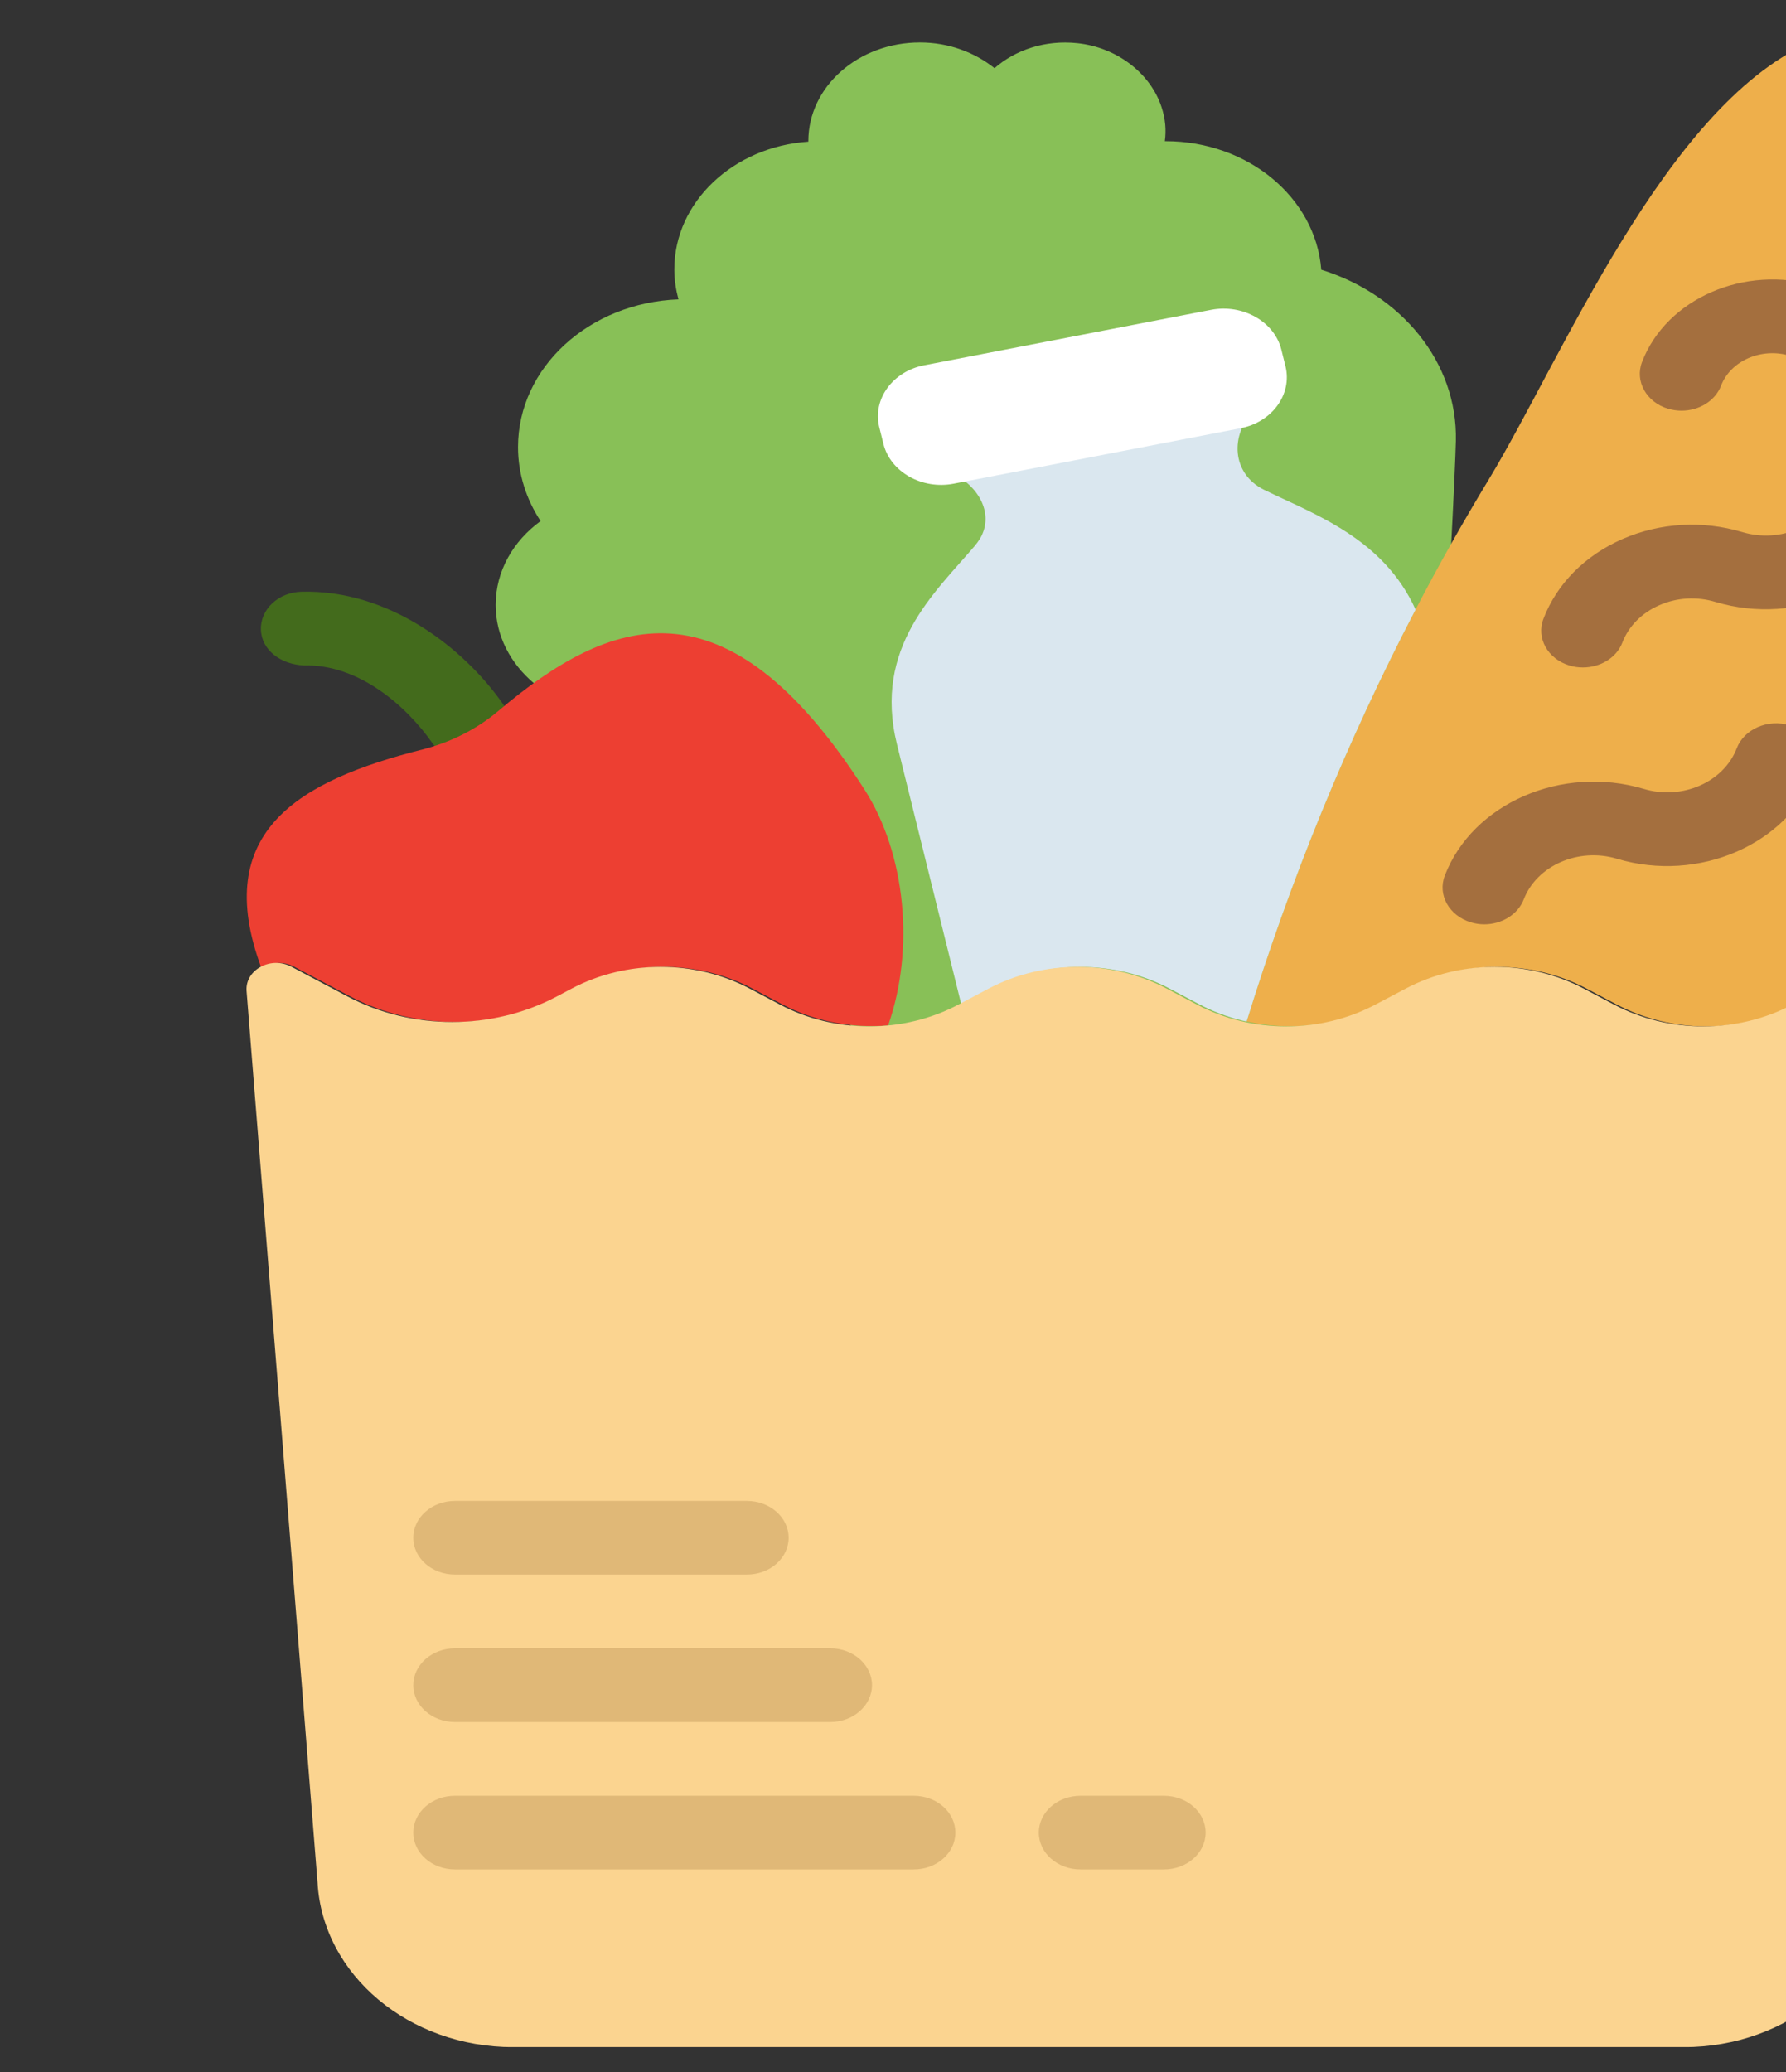 <svg width="25" height="29" viewBox="0 0 25 29" fill="none" xmlns="http://www.w3.org/2000/svg">
<rect x="0" y="0" width="25" height="29" fill="#333333" stroke="none"/>
<g id="food (1) 1" clip-path="url(#clip0_1_2202)">
<g id="Group">
<path id="Vector" d="M6.548 10.645C6.352 10.645 6.161 10.557 6.051 10.399C5.692 9.886 5.023 9.292 4.254 9.314C3.927 9.298 3.662 9.098 3.652 8.814C3.643 8.528 3.896 8.291 4.218 8.282C5.448 8.249 6.497 9.073 7.044 9.858C7.213 10.1 7.128 10.418 6.854 10.568C6.759 10.62 6.652 10.645 6.548 10.645Z" fill="#436B1C"/>
<g id="Group_2">
<path id="Vector_2" d="M18.495 3.775C18.417 2.77 17.472 1.976 16.315 1.976C16.311 1.976 16.308 1.976 16.305 1.976C16.326 1.824 16.314 1.663 16.258 1.496C16.102 1.024 15.633 0.662 15.08 0.604C14.627 0.556 14.212 0.7 13.921 0.954C13.643 0.733 13.28 0.594 12.877 0.594C12.014 0.594 11.315 1.213 11.315 1.975C11.315 1.978 11.315 1.98 11.315 1.983C10.266 2.053 9.439 2.826 9.439 3.771C9.439 3.916 9.461 4.055 9.497 4.19C8.248 4.236 7.251 5.143 7.251 6.258C7.251 6.635 7.367 6.988 7.567 7.293C7.184 7.572 6.938 7.994 6.938 8.467C6.938 8.899 7.146 9.287 7.474 9.563C8.882 8.546 10.361 11.947 12.103 14.662C12.681 15.563 18.931 14.603 19.429 15.163C19.997 14.712 20.363 6.861 20.379 6.171C20.404 5.064 19.608 4.12 18.495 3.775Z" fill="#88C057"/>
</g>
<path id="Vector_3" d="M19.294 14.059L19.711 13.839C20.481 13.431 21.443 13.431 22.213 13.839L22.629 14.059C23.4 14.468 24.362 14.468 25.132 14.059L26.308 13.597C26.481 13.171 26.601 12.863 26.649 12.726C27.746 9.607 28.453 6.322 28.55 3.046C28.588 1.728 27.355 -0.326 25.307 0.607C23.294 1.525 21.852 5.042 20.838 6.713C19.399 9.086 18.261 11.667 17.45 14.298C18.067 14.435 18.732 14.358 19.294 14.059Z" fill="#EEAF4B"/>
<path id="Vector_4" d="M4.118 13.53L4.903 13.946C5.805 14.424 6.932 14.424 7.834 13.946L8.036 13.839C8.806 13.43 9.768 13.43 10.538 13.839L10.954 14.059C11.407 14.299 11.925 14.394 12.432 14.352C12.806 13.286 12.68 11.953 12.101 11.05C10.154 8.015 8.534 8.633 6.975 9.951C6.676 10.204 6.311 10.389 5.913 10.49C4.204 10.921 2.942 11.628 3.66 13.551C3.786 13.469 3.962 13.447 4.118 13.53Z" fill="#ED3F32"/>
<path id="Vector_5" d="M20.776 12.937C20.715 12.937 20.651 12.928 20.589 12.909C20.284 12.817 20.12 12.524 20.224 12.255C20.614 11.242 21.864 10.701 23.008 11.041C23.544 11.203 24.128 10.948 24.31 10.474C24.414 10.204 24.744 10.059 25.051 10.151C25.357 10.243 25.52 10.536 25.416 10.806C25.027 11.818 23.778 12.362 22.633 12.019C22.097 11.858 21.513 12.113 21.33 12.586C21.246 12.802 21.019 12.937 20.776 12.937Z" fill="#A46F3E"/>
<path id="Vector_6" d="M22.157 9.342C22.095 9.342 22.032 9.334 21.97 9.315C21.664 9.223 21.501 8.93 21.605 8.66C21.793 8.17 22.187 7.773 22.712 7.544C23.238 7.315 23.832 7.281 24.388 7.447C24.926 7.609 25.509 7.354 25.691 6.879C25.794 6.609 26.126 6.464 26.431 6.556C26.736 6.648 26.9 6.941 26.796 7.211C26.407 8.224 25.158 8.767 24.013 8.425C23.753 8.346 23.474 8.362 23.228 8.47C22.983 8.577 22.799 8.762 22.71 8.992C22.628 9.207 22.401 9.342 22.157 9.342Z" fill="#A46F3E"/>
<path id="Vector_7" d="M23.538 5.748C23.476 5.748 23.413 5.739 23.35 5.721C23.045 5.629 22.881 5.336 22.985 5.066C23.326 4.178 24.423 3.701 25.428 4.001C25.621 4.059 25.826 4.048 26.008 3.969C26.189 3.89 26.326 3.753 26.391 3.583C26.494 3.313 26.825 3.168 27.132 3.26C27.437 3.352 27.6 3.645 27.497 3.915C27.331 4.345 26.986 4.693 26.525 4.894C26.063 5.095 25.54 5.125 25.053 4.979C24.657 4.86 24.225 5.048 24.091 5.398C24.008 5.613 23.781 5.748 23.538 5.748Z" fill="#A46F3E"/>
<g id="Group_3">
<path id="Vector_8" d="M13.642 7.643C13.09 8.292 12.22 9.059 12.555 10.415L13.456 14.059H13.457L13.873 13.839C14.644 13.431 15.606 13.431 16.376 13.839L16.792 14.059C17.13 14.239 17.45 14.298 17.45 14.298C18.058 12.326 18.85 10.381 19.815 8.532C19.363 7.533 18.398 7.199 17.698 6.857C17.694 6.854 17.69 6.852 17.686 6.851C17.243 6.626 17.216 6.09 17.549 5.749C17.68 5.614 17.741 5.429 17.695 5.243L17.625 4.959C17.547 4.645 17.194 4.445 16.839 4.513L13.292 5.198C12.937 5.266 12.71 5.579 12.788 5.892L12.859 6.177C12.905 6.366 13.054 6.513 13.242 6.585C13.673 6.75 13.936 7.175 13.716 7.542C13.694 7.577 13.67 7.61 13.642 7.643Z" fill="#DAE7EF"/>
</g>
<path id="Vector_9" d="M17.364 5.994L13.348 6.77C12.905 6.855 12.463 6.605 12.366 6.213L12.308 5.98C12.211 5.588 12.495 5.197 12.938 5.112L16.954 4.336C17.397 4.251 17.839 4.502 17.936 4.893L17.994 5.126C18.091 5.518 17.807 5.909 17.364 5.994Z" fill="white"/>
<path id="Vector_10" d="M27.328 13.44L26.31 26.352C26.235 27.641 25.031 28.652 23.57 28.652H7.184C5.724 28.652 4.519 27.641 4.445 26.352L3.451 13.864C3.434 13.57 3.794 13.379 4.079 13.53L4.864 13.946C5.766 14.424 6.893 14.424 7.795 13.946L7.997 13.839C8.767 13.43 9.729 13.43 10.499 13.839L10.915 14.059C11.686 14.468 12.648 14.468 13.418 14.059L13.834 13.839C14.605 13.43 15.567 13.43 16.337 13.839L16.753 14.059C17.523 14.468 18.485 14.468 19.255 14.059L19.672 13.839C20.442 13.43 21.404 13.43 22.174 13.839L22.59 14.059C23.361 14.468 24.323 14.468 25.093 14.059L27.07 13.283C27.195 13.234 27.335 13.319 27.328 13.44Z" fill="#FBD490"/>
<path id="Vector_11" d="M10.455 22.038H6.369C6.046 22.038 5.785 21.808 5.785 21.523C5.785 21.237 6.046 21.007 6.369 21.007H10.455C10.777 21.007 11.039 21.237 11.039 21.523C11.039 21.808 10.777 22.038 10.455 22.038Z" fill="#E0B877"/>
<path id="Vector_12" d="M11.622 24.102H6.369C6.046 24.102 5.785 23.871 5.785 23.586C5.785 23.301 6.046 23.07 6.369 23.07H11.622C11.944 23.07 12.206 23.301 12.206 23.586C12.206 23.871 11.944 24.102 11.622 24.102Z" fill="#E0B877"/>
<path id="Vector_13" d="M12.79 26.165H6.369C6.046 26.165 5.785 25.935 5.785 25.649C5.785 25.364 6.046 25.134 6.369 25.134H12.79C13.112 25.134 13.373 25.364 13.373 25.649C13.373 25.935 13.112 26.165 12.79 26.165Z" fill="#E0B877"/>
<path id="Vector_14" d="M16.292 26.165H15.125C14.803 26.165 14.541 25.935 14.541 25.649C14.541 25.364 14.803 25.134 15.125 25.134H16.292C16.614 25.134 16.876 25.364 16.876 25.649C16.876 25.935 16.614 26.165 16.292 26.165Z" fill="#E0B877"/>
</g>
</g>
<defs>
<clipPath id="clip0_1_2202">
<rect width="32" height="28.279" fill="white" transform="translate(0 0.372)"/>
</clipPath>
</defs>
</svg>
